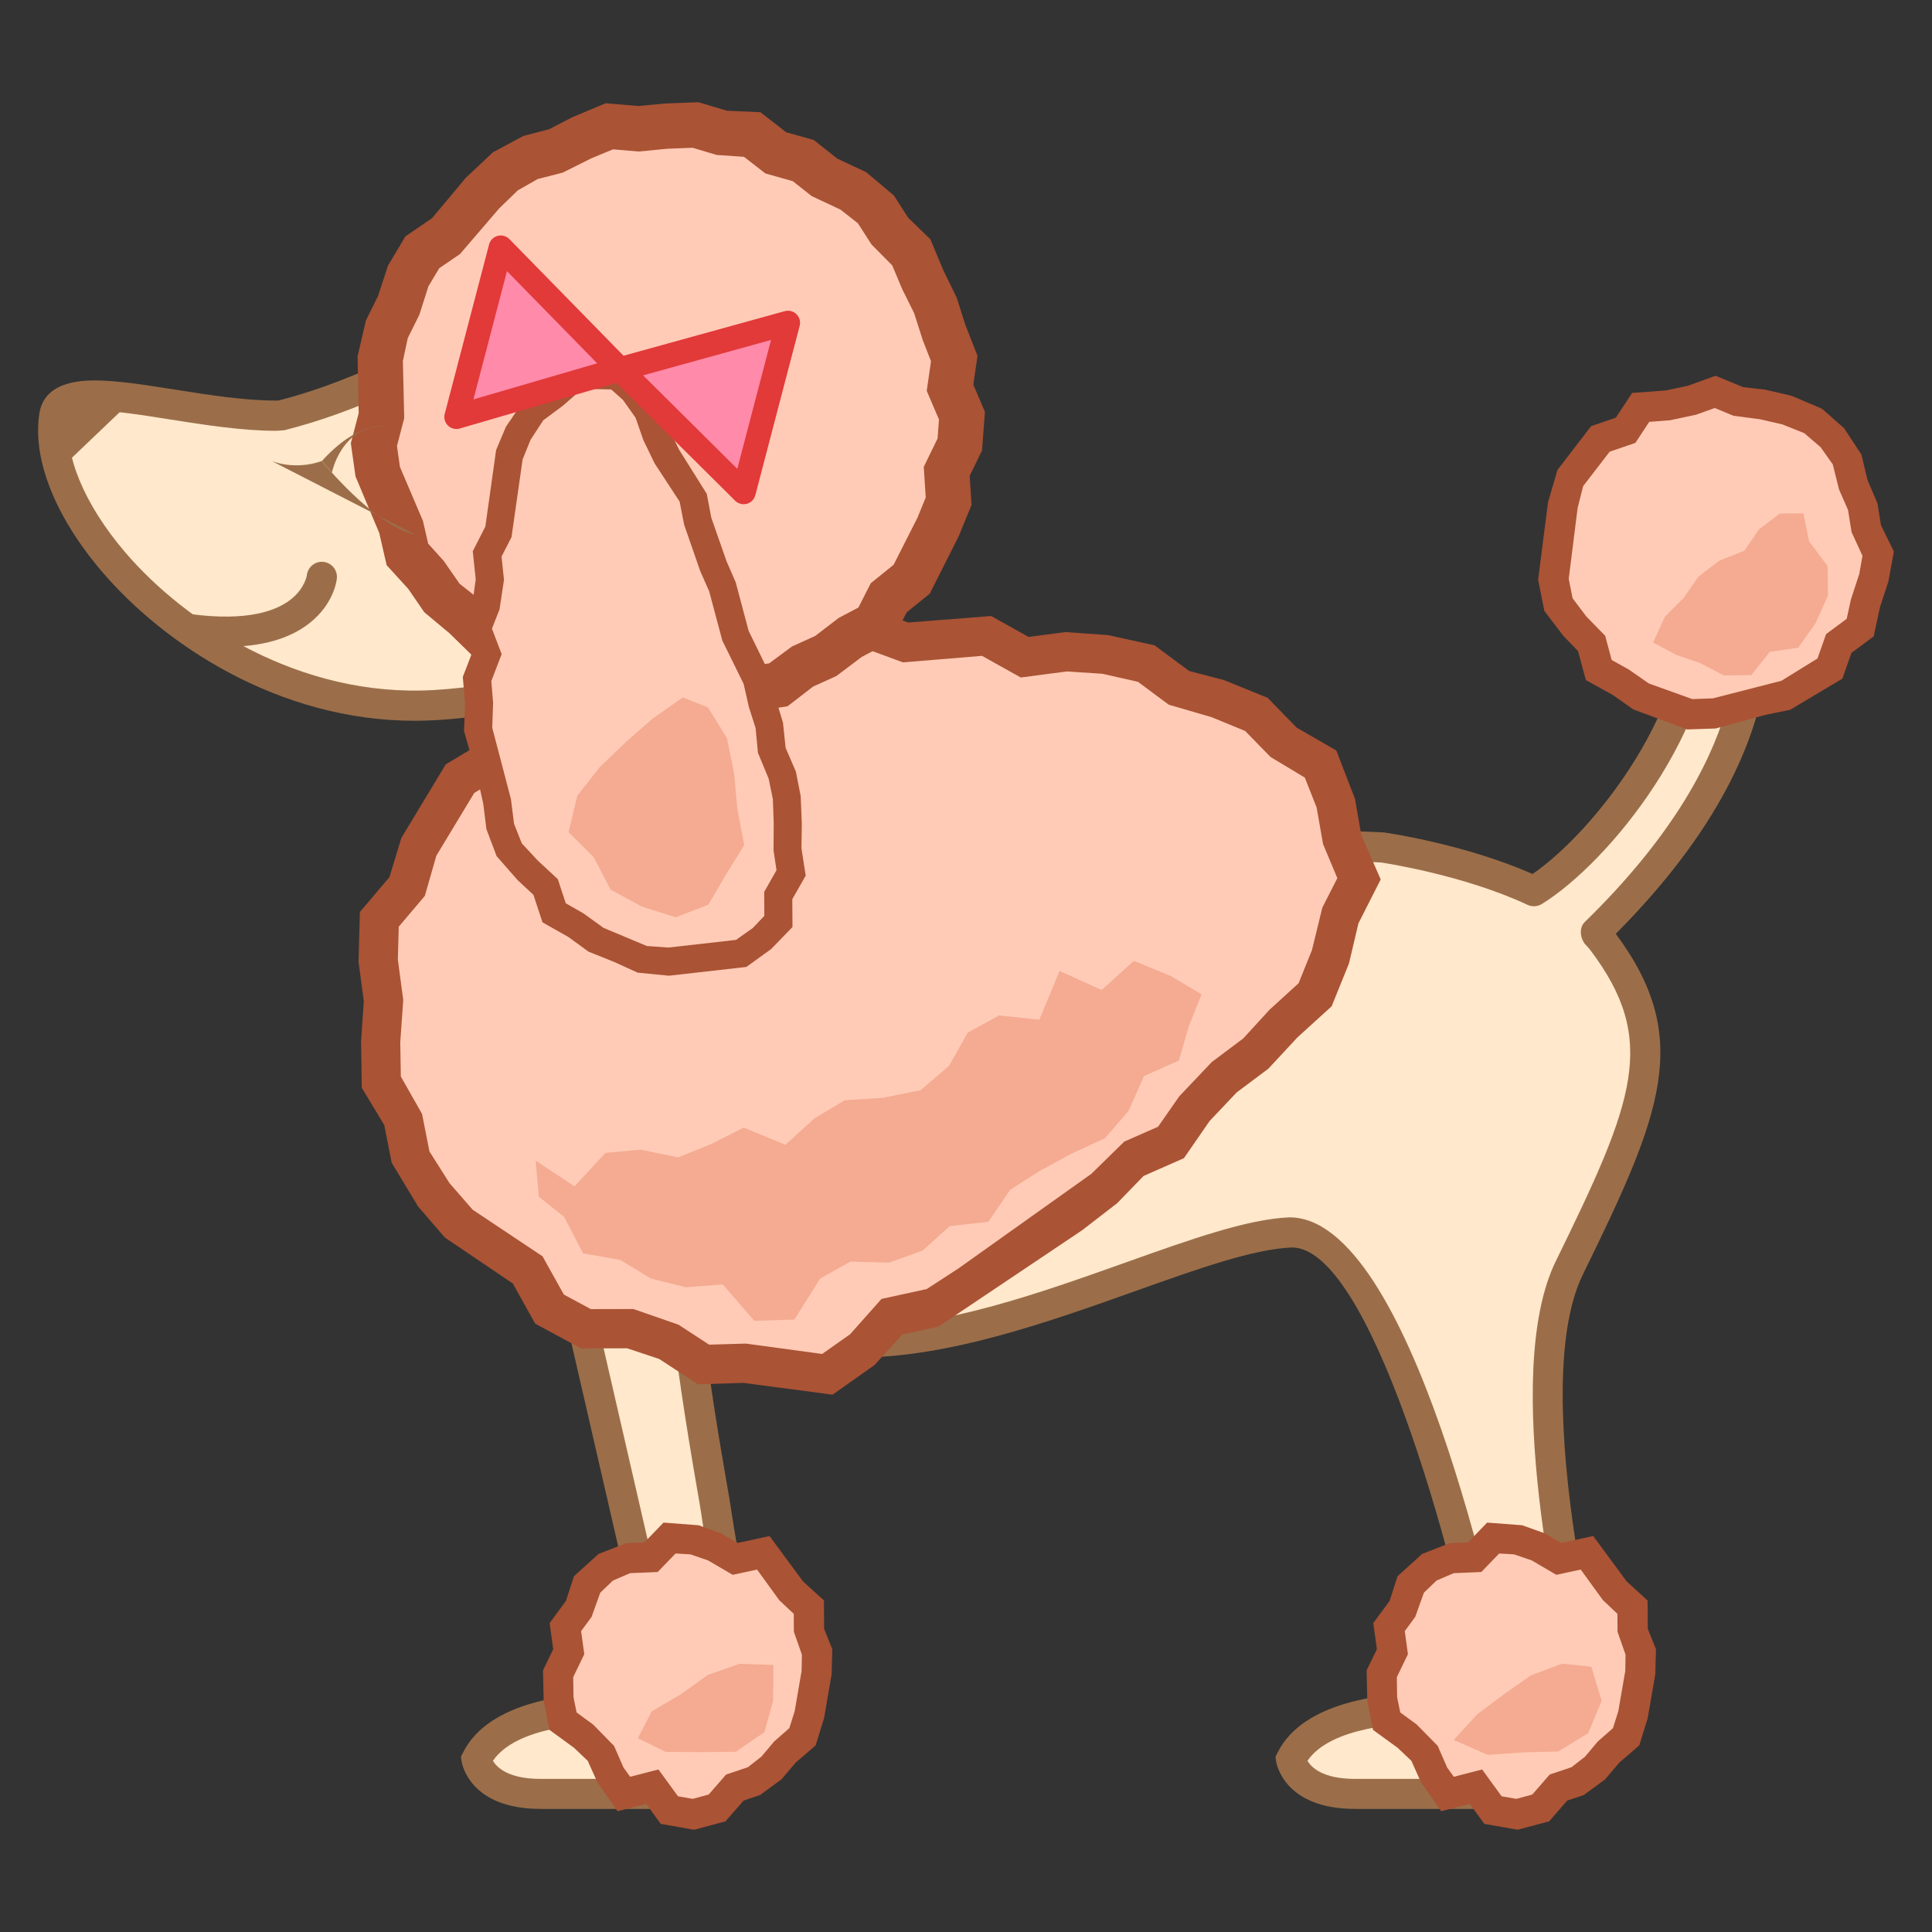 <?xml version="1.0" encoding="UTF-8"?>
<!-- Generated by phantom_svg. -->
<svg id="phantom_svg" width="64px" height="64px" xmlns="http://www.w3.org/2000/svg" xmlns:xlink="http://www.w3.org/1999/xlink" version="1.1">
  <rect width="100%" height="100%" fill="#333333" stroke="none"/>
  <defs>
    <!-- Images. -->
    <svg id="frame0" viewBox="0 0 64 64" preserveAspectRatio="none" xmlns:dc="http://purl.org/dc/elements/1.1/" xmlns:cc="http://creativecommons.org/ns#" xmlns:rdf="http://www.w3.org/1999/02/22-rdf-syntax-ns#" xmlns:svg="http://www.w3.org/2000/svg" xmlns="http://www.w3.org/2000/svg" xmlns:sodipodi="http://sodipodi.sourceforge.net/DTD/sodipodi-0.dtd" xmlns:inkscape="http://www.inkscape.org/namespaces/inkscape">
      <defs id="frame0_defs107"/>
      <sodipodi:namedview pagecolor="#ffffff" bordercolor="#666666" borderopacity="1" objecttolerance="10" gridtolerance="10" guidetolerance="10" inkscape:pageopacity="0" inkscape:pageshadow="2" inkscape:window-width="640" inkscape:window-height="480" id="frame0_namedview105"/>
      <g id="frame0_g3">
        <g id='frame0_g5'>
          <path style='fill:#FFE8CC;' d='M53.071,31.159c-0.067-0.089-0.149-0.171-0.228-0.255    C60,23.932,57.718,19.11,57.718,19.11l-1.416,0.417    c0.367,4.149-3.296,8.641-5.489,9.993c-2.229-1.045-4.991-1.445-4.991-1.445    s-3.5-0.25-11.167,0.417c-7.667,0.667-15.25,12.333-9.872,15.167    s14.039-2.667,17.955-2.834S49.75,56.992,49.75,56.992h3.154    c0,0-2.95-10.846-0.916-14.996C54.597,36.674,55.529,34.409,53.071,31.159z' id='frame0_path7'/>
          <path style='fill:#9B6E49;' d='M52.904,57.492H49.75c-0.24,0-0.446-0.171-0.491-0.407    c-1.155-6.094-3.932-15.761-6.462-15.761c-1.283,0.054-3.08,0.694-5.162,1.436    c-2.906,1.035-6.201,2.209-9.216,2.209c-1.475,0-2.777-0.292-3.87-0.867    c-1.715-0.904-2.403-2.675-1.937-4.987c0.937-4.646,6.498-10.642,11.999-11.12    c7.746-0.675,11.184-0.422,11.245-0.418c0.146,0.02,2.697,0.398,4.913,1.375    c2.046-1.408,5.368-5.605,5.034-9.38c-0.021-0.237,0.128-0.456,0.356-0.523    l1.416-0.417c0.235-0.072,0.487,0.043,0.594,0.266    c0.098,0.206,2.281,5.072-4.644,12.036c2.568,3.452,1.516,5.968-1.089,11.283    c-1.929,3.936,0.92,14.538,0.949,14.646c0.041,0.15,0.01,0.311-0.085,0.435    S53.061,57.492,52.904,57.492z M50.162,56.492h2.097    c-0.604-2.418-2.547-10.988-0.72-14.716c2.61-5.327,3.398-7.321,1.134-10.315    c-0.042-0.056-0.093-0.107-0.142-0.159c-0.188-0.199-0.232-0.565-0.036-0.756    c5.619-5.476,5.212-9.56,4.898-10.819l-0.569,0.168    c0.124,4.257-3.557,8.699-5.749,10.052c-0.145,0.088-0.323,0.098-0.475,0.026    c-2.123-0.994-4.786-1.394-4.851-1.402c0.001,0,0,0,0,0    c-0.047,0-3.557-0.231-11.053,0.42c-5.087,0.442-10.234,6.009-11.104,10.321    c-0.262,1.302-0.229,3.035,1.422,3.905c0.961,0.506,2.074,0.752,3.404,0.752    c2.842,0,6.051-1.143,8.881-2.151c2.157-0.769,4.021-1.433,5.416-1.492    C46.738,40.325,49.584,53.575,50.162,56.492z' id='frame0_path9'/>
        </g>
        <g id='frame0_g11'>
          <path style='fill:#FFE8CC;' d='M21.335,56.61c0,0-4.51-0.416-5.552,1.667    c0,0,0.17,1.147,2.119,1.147h5.369L21.335,56.61z' id='frame0_path13'/>
          <path style='fill:#9B6E49;' d='M24.217,59.922h-6.314c-2.351,0-2.602-1.508-2.611-1.571    l-0.023-0.155l0.07-0.141c0.86-1.719,3.552-1.976,5.08-1.976    c0.576,0,0.962,0.036,0.962,0.036l0.231,0.021L24.217,59.922z M16.329,58.328    c0.12,0.207,0.49,0.6,1.574,0.6h4.423l-1.264-1.838    c-0.153-0.008-0.375-0.017-0.643-0.017C19.421,57.073,17.1,57.2,16.329,58.328    z' id='frame0_path15'/>
        </g>
        <g id='frame0_g17'>
          <path style='fill:#FFE8CC;' d='M48.317,56.61c0,0-4.509-0.416-5.552,1.667    c0,0,0.17,1.147,2.119,1.147h5.369L48.317,56.61z' id='frame0_path19'/>
          <path style='fill:#9B6E49;' d='M51.199,59.922h-6.314c-2.352,0-2.602-1.508-2.611-1.571    l-0.022-0.155l0.07-0.141c0.86-1.719,3.552-1.976,5.079-1.976    c0.577,0,0.963,0.036,0.963,0.036l0.231,0.021L51.199,59.922z M43.312,58.328    c0.119,0.207,0.489,0.6,1.573,0.6h4.424l-1.265-1.838    c-0.153-0.008-0.375-0.017-0.644-0.017C46.404,57.073,44.083,57.2,43.312,58.328z' id='frame0_path21'/>
        </g>
        <g id='frame0_g23'>
          <path style='fill:#FFE8CC;' d='M18.013,38.277l4.083,17.75h2.917c0,0-0.807-2.692-1.295-6    c-0.208-1.404-1.997-10.334-0.747-12.667L18.013,38.277z' id='frame0_path25'/>
          <path style='fill:#9B6E49;' d='M25.013,56.527h-3.315l-4.29-18.646l6.494-1.201    l-0.491,0.917c-1.009,1.882,0.24,9.095,0.651,11.465    c0.07,0.402,0.123,0.71,0.15,0.893c0.477,3.23,1.272,5.903,1.28,5.93    l0.193,0.644H25.013z M22.494,55.527h1.859c-0.269-0.996-0.778-3.042-1.13-5.427    c-0.026-0.178-0.078-0.477-0.146-0.868c-0.7-4.045-1.39-8.803-0.854-11.226    l-3.606,0.667L22.494,55.527z' id='frame0_path27'/>
        </g>
        <g id='frame0_g29'>
          <polygon style='fill:#FFCBB6;' points='45.019,29.11 44.384,30.36 44.083,31.668     43.563,32.952 42.538,33.884 41.623,34.882 40.531,35.701 39.599,36.688     38.791,37.845 37.504,38.411 36.545,39.402 35.459,40.232 34.32,40.987     33.206,41.774 32.096,42.567 30.952,43.311 29.546,43.617 28.597,44.687     27.406,45.526 26.003,45.362 24.67,45.159 23.308,45.201 22.121,44.427     20.877,44.015 19.408,44.018 18.204,43.366 17.479,42.067 16.39,41.318     15.231,40.574 14.343,39.544 13.613,38.391 13.344,37.028 12.632,35.848     12.612,34.477 12.706,33.146 12.528,31.819 12.567,30.453 13.488,29.366     13.854,28.088 14.538,26.95 15.239,25.794 16.414,25.089 17.457,24.287     18.324,23.184 19.77,23.062 20.746,21.993 22.034,21.593 23.354,21.336     24.686,21.196 26.033,21.369 27.341,21.032 28.677,20.794 29.996,21.281     31.335,21.151 32.682,21.065 33.943,21.771 35.312,21.59 36.657,21.686     37.971,21.98 39.104,22.821 40.387,23.157 41.621,23.665 42.555,24.622     43.746,25.309 44.244,26.572 44.469,27.849   ' id='frame0_polygon31'/>
          <path style='fill:#AA5335;' d='M27.578,46.201l-2.947-0.391l-1.507,0.047l-1.288-0.84    l-1.063-0.353l-1.529,0.003l-1.516-0.82l-0.742-1.331l-2.247-1.518L13.851,39.969    l-0.876-1.452l-0.247-1.25l-0.744-1.233l-0.023-1.547l0.091-1.319l-0.176-1.313    l0.047-1.646l0.978-1.154l0.395-1.3l1.47-2.434l1.312-0.788l0.917-0.709    l0.992-1.263l1.474-0.124l0.923-1.011l1.456-0.452l1.39-0.274l1.462-0.156    l1.299,0.167l1.188-0.306l1.558-0.28l1.345,0.497l2.75-0.216l1.241,0.693    L35.292,20.938l1.411,0.1l1.545,0.34l1.142,0.848l1.161,0.304l1.442,0.587    l0.964,0.989l1.311,0.755l0.617,1.6l0.211,1.2l0.641,1.472l-0.737,1.453    l-0.313,1.328l-0.575,1.421l-1.135,1.032l-0.962,1.036L40.966,36.188l-0.895,0.946    l-0.852,1.232l-1.337,0.589l-0.871,0.899l-1.158,0.895l-4.763,3.196    l-1.199,0.262l-0.92,1.011L27.578,46.201z M24.709,44.508l2.526,0.344    l0.926-0.653l1.041-1.171l1.496-0.326l1.045-0.679l4.408-3.137l1.092-1.069    l1.12-0.493l0.703-1.008l1.075-1.134l1.044-0.783l0.874-0.954l0.958-0.873    l0.444-1.1l0.343-1.405l0.497-0.978l-0.473-1.128l-0.213-1.212l-0.391-0.99    l-1.136-0.683l-0.84-0.861l-1.109-0.457L38.716,23.344l-1.022-0.759l-1.179-0.266    l-1.182-0.076l-1.519,0.2l-1.283-0.717l-2.621,0.216l-1.293-0.478    l-1.162,0.207l-1.382,0.358l-1.396-0.18l-1.256,0.132l-1.265,0.249    l-1.05,0.329l-1.03,1.128l-1.417,0.119l-0.807,0.995l-1.043,0.802l-1.098,0.663    l-1.257,2.081l-0.381,1.331l-0.864,1.02l-0.03,1.086l0.179,1.341l-0.099,1.396    l0.019,1.14l0.703,1.24l0.245,1.243l0.666,1.051l0.768,0.881l2.312,1.541    l0.706,1.267l0.893,0.482l1.41-0.003l1.494,0.519l1.016,0.662L24.709,44.508z' id='frame0_path33'/>
        </g>
        <g id='frame0_g35'>
          <path style='fill:#FFE8CC;' d='M14.884,11.385c0,0-2.456,1.59-5.594,2.384    c-3.034,0.053-7.25-1.524-7.491,0c-0.569,3.609,5.5,10.012,12.61,9.588    C21.521,22.933,21,19.013,21,19.013L14.884,11.385z' id='frame0_path37'/>
          <path style='fill:#9B6E49;' d='M13.735,23.876c-4.523,0-8.312-2.547-10.349-4.931    c-1.561-1.826-2.319-3.741-2.081-5.255c0.114-0.722,0.729-1.088,1.829-1.088    c0.736,0,1.668,0.147,2.656,0.303c1.133,0.18,2.306,0.364,3.347,0.364    l0.088-0.001c2.996-0.77,5.363-2.288,5.387-2.304l0.379-0.245l6.486,8.089    l0.019,0.139C21.503,19,21.657,20.262,20.631,21.506    c-1.14,1.382-3.223,2.173-6.192,2.35C14.203,23.869,13.969,23.876,13.735,23.876z     M3.134,13.603c-0.299,0-0.807,0.032-0.84,0.243    c-0.19,1.207,0.502,2.87,1.853,4.45c1.989,2.327,5.792,4.826,10.234,4.562    c2.624-0.156,4.512-0.836,5.46-1.965c0.6-0.714,0.668-1.413,0.669-1.692    l-5.741-7.16c-0.824,0.482-2.869,1.584-5.356,2.213l-0.276,0.017    c-1.12,0-2.386-0.2-3.503-0.376C4.686,13.744,3.791,13.603,3.134,13.603z' id='frame0_path39'/>
        </g>
        <g id='frame0_g41'>
          <polygon style='fill:#FFCBB6;' points='31.866,13.77 31.794,14.726 31.362,15.614 31.425,16.602     31.062,17.486 30.627,18.333 30.201,19.189 29.441,19.803 28.997,20.677     28.134,21.134 27.398,21.713 26.544,22.101 25.785,22.687 24.841,22.831     24.004,23.381 23.044,23.433 22.092,23.559 21.165,23.177 20.219,23.184     19.354,22.794 18.371,22.751 17.623,22.129 16.799,21.689 16.079,21.095     15.417,20.442 14.673,19.856 14.141,19.081 13.495,18.364 13.278,17.421     12.914,16.554 12.519,15.675 12.385,14.727 12.635,13.77 12.596,12.834     12.595,11.88 12.792,10.948 13.217,10.093 13.5,9.176 13.99,8.355     14.812,7.795 15.422,7.099 16.014,6.362 16.699,5.698 17.527,5.229 18.455,4.989     19.296,4.553 20.184,4.184 21.155,4.266 22.092,4.177 23.04,4.141 23.954,4.414     24.917,4.457 25.699,5.063 26.609,5.319 27.349,5.904 28.229,6.293 28.98,6.883     29.5,7.691 30.188,8.36 30.558,9.245 30.978,10.089 31.263,10.987 31.61,11.876     31.471,12.845   ' id='frame0_polygon43'/>
          <path style='fill:#AA5335;' d='M21.991,24.329l-0.972-0.401l-0.958,0.008l-0.884-0.398    l-1.091-0.048l-0.883-0.734l-0.881-0.487l-0.72-0.595l-0.711-0.695L14.055,20.281    l-0.532-0.775l-0.715-0.784l-0.246-1.07l-0.786-1.872l-0.154-1.098l0.26-0.993    l-0.037-1.887l0.276-1.187l0.398-0.802l0.337-1.022l0.575-0.963l0.88-0.6    l1.119-1.337l0.899-0.846l1.011-0.543l0.845-0.219l0.765-0.396l1.115-0.467    l1.086,0.092l0.87-0.083l1.115-0.043l0.944,0.282l1.109,0.049l0.854,0.664    l0.913,0.256l0.783,0.619l0.953,0.446l0.919,0.774l0.473,0.736l0.737,0.716    L31.25,8.956l0.443,0.906l0.285,0.898l0.403,1.026l-0.138,0.957l0.384,0.899    l-0.096,1.281l-0.409,0.84l0.062,0.962l-0.429,1.045l-0.957,1.898l-0.762,0.615    l-0.479,0.942l-1.013,0.538l-0.837,0.63l-0.775,0.352l-0.843,0.651    l-0.974,0.149l-0.869,0.571l-1.163,0.062L21.991,24.329z M21.311,22.426    l0.881,0.363l0.753-0.101l0.816-0.045l0.804-0.528l0.915-0.141l0.754-0.558    l0.772-0.35l0.777-0.596L28.436,20.125l0.41-0.806l0.756-0.61l0.793-1.565    l0.271-0.665l-0.065-1.014l0.457-0.938l0.047-0.63l-0.406-0.95l0.142-0.981    l-0.275-0.704l-0.284-0.889l-0.394-0.793l-0.331-0.787l-0.687-0.695l-0.451-0.702    l-0.578-0.453l-0.956-0.449L26.262,6.001l-0.907-0.255l-0.709-0.551l-0.907-0.062    l-0.794-0.238l-0.824,0.031l-0.961,0.093l-0.855-0.072l-0.719,0.299l-0.942,0.471    l-0.832,0.214l-0.658,0.374l-0.616,0.597l-1.301,1.514l-0.686,0.468l-0.36,0.602    l-0.3,0.942l-0.383,0.771l-0.162,0.761l0.044,1.893l-0.24,0.92l0.098,0.694    l0.762,1.787l0.174,0.755l0.515,0.572l0.527,0.758l0.656,0.517l0.725,0.706    L17.217,21.062l0.885,0.49l0.553,0.46l0.875,0.039l0.847,0.381L21.311,22.426z' id='frame0_path45'/>
        </g>
        <g id='frame0_g47'>
          <polygon style='fill:#FFCBB6;' points='24.692,21.755 25.073,22.49 25.254,23.292     25.493,24.073 25.571,24.895 25.909,25.652 26.067,26.456 26.096,27.279     26.083,28.098 26.206,28.917 25.78,29.666 25.786,30.523 25.208,31.119     24.553,31.583 23.759,31.673 22.979,31.769 22.15,31.855 21.313,31.796     20.548,31.447 19.77,31.15 19.097,30.66 18.356,30.238 18.074,29.382     17.467,28.816 16.884,28.188 16.575,27.409 16.47,26.568 16.292,25.765     16.057,24.97 15.838,24.16 15.871,23.322 15.803,22.492 16.12,21.668     15.796,20.824 16.115,20.017 16.227,19.199 16.137,18.351 16.53,17.58     16.622,16.756 16.721,15.924 16.862,15.09 17.189,14.312 17.655,13.601     18.345,13.088 18.936,12.574 19.659,12.424 20.428,12.44 21.014,12.977     21.472,13.622 21.732,14.379 22.07,15.09 22.526,15.757 22.954,16.445     23.105,17.237 23.359,17.991 23.625,18.741 23.944,19.477 24.132,20.252     24.35,21.024   ' id='frame0_polygon49'/>
          <path style='fill:#AA5335;' d='M22.158,32.322L21.12,32.219l-0.765-0.349l-0.858-0.344    l-0.673-0.49l-0.853-0.482l-0.301-0.913l-0.521-0.484l-0.698-0.796l-0.338-0.895    l-0.104-0.84l-0.17-0.761l-0.468-1.652l0.035-0.908l-0.075-0.881l0.291-0.756    l-0.324-0.847l0.365-0.924l0.096-0.705l-0.098-0.931l0.417-0.817l0.356-2.535    l0.328-0.777l0.617-0.904l0.69-0.513l0.654-0.571l0.894-0.186l0.997,0.021    l0.715,0.654l0.584,0.838l0.26,0.757l0.318,0.661l0.921,1.469l0.151,0.792    l0.502,1.436l0.307,0.706l0.427,1.606l0.729,1.489l0.181,0.802L25.937,23.938    l0.088,0.835L26.365,25.562l0.158,0.804l0.038,0.896l-0.012,0.842l0.141,0.903    l-0.444,0.779l0.006,0.923l-0.71,0.732L24.724,32.031L22.158,32.322z     M21.429,31.338l0.713,0.051l2.24-0.254l0.558-0.396l0.38-0.4l-0.005-0.795    l0.408-0.717l-0.099-0.661l0.007-0.894l-0.029-0.8l-0.139-0.678l-0.355-0.856    l-0.078-0.821l-0.22-0.689l-0.177-0.776l-0.704-1.43l-0.437-1.636l-0.293-0.66    l-0.535-1.54l-0.15-0.768l-0.828-1.267l-0.374-0.772l-0.258-0.742l-0.42-0.591    l-0.388-0.345l-0.546-0.012l-0.553,0.114l-0.499,0.435l-0.652,0.485    l-0.42,0.644L17.312,15.219l-0.367,2.572l-0.331,0.647l0.081,0.769l-0.147,0.979    l-0.252,0.64l0.322,0.843l-0.342,0.891l0.059,0.726l-0.029,0.821l0.619,2.362    l0.104,0.823l0.256,0.645L17.807,28.5l0.671,0.623l0.264,0.8l0.585,0.334    l0.666,0.48L21.429,31.338z' id='frame0_path51'/>
        </g>
        <path style='fill:#9B6E49;' d='M2.05,15.481l2.31-2.205c0,0-0.883-0.439-2.172,0   C0.9,13.716,2.05,15.481,2.05,15.481z' id='frame0_path53'/>
        <g id='frame0_g55'>
          <path style='fill:#9B6E49;' d='M10.663,15.271c0,0,1.723,2.144,3.108,2.448l-4.771-2.448    C9,15.271,9.749,15.595,10.663,15.271z' id='frame0_path57'/>
          <path style='fill:#9B6E49;' d='M10.995,15.656c0,0,0.3-1.532,1.713-1.532    c0,0-0.845-0.17-2.045,1.147L10.995,15.656z' id='frame0_path59'/>
        </g>
        <path style='fill:#9B6E49;' d='M7.488,21.426c-0.407,0-0.844-0.031-1.311-0.094   c-0.273-0.037-0.465-0.289-0.429-0.562c0.037-0.273,0.283-0.468,0.562-0.429   c1.915,0.258,2.864-0.121,3.324-0.484c0.467-0.368,0.53-0.793,0.53-0.797   c0.028-0.274,0.275-0.476,0.548-0.447c0.275,0.028,0.475,0.273,0.447,0.549   c-0.009,0.085-0.108,0.852-0.907,1.481C9.592,21.164,8.665,21.426,7.488,21.426z' id='frame0_path61'/>
        <g id='frame0_g63'>
          <polygon style='fill:#FFCBB6;' points='62.217,18.34 62.064,19.172 61.802,19.961 61.621,20.789     60.911,21.315 60.62,22.144 59.9,22.585 59.202,23.021 58.392,23.187     57.621,23.415 56.816,23.631 55.973,23.66 55.185,23.355 54.394,23.092     53.711,22.611 52.961,22.193 52.724,21.312 52.148,20.718 51.626,20.025     51.459,19.188 51.576,18.34 51.672,17.523 51.776,16.7 51.984,15.876     52.51,15.209 53.016,14.537 53.849,14.253 54.349,13.495 55.222,13.43     56.014,13.267 56.816,12.98 57.615,13.31 58.422,13.402 59.234,13.596     60.031,13.917 60.683,14.475 61.177,15.172 61.379,16.016 61.702,16.752     61.828,17.546   ' id='frame0_polygon65'/>
          <path style='fill:#AA5335;' d='M55.888,24.164l-1.782-0.663l-0.683-0.48l-0.89-0.493    l-0.259-0.961l-0.485-0.501l-0.631-0.83l-0.206-1.032l0.328-2.565l0.312-1.07    l1.117-1.454l0.816-0.278l0.541-0.82l1.118-0.083l0.728-0.155l0.917-0.331    l0.912,0.376l0.737,0.085l0.872,0.203l1.006,0.428l0.734,0.648l0.572,0.87    l0.202,0.843l0.331,0.775l0.114,0.72l0.428,0.874l-0.182,0.994l-0.28,0.856    l-0.207,0.961l-0.737,0.547l-0.299,0.852l-1.731,1.033l-0.811,0.166l-1.657,0.453    L55.888,24.164z M54.62,22.641l1.438,0.517l0.685-0.024l2.271-0.583l1.194-0.739    l0.283-0.806l0.683-0.506l0.141-0.645l0.276-0.841l0.106-0.601l-0.362-0.789    L61.219,16.895l-0.298-0.679l-0.207-0.831l-0.403-0.57l-0.542-0.465l-0.721-0.29    l-0.742-0.171l-0.881-0.116l-0.621-0.257l-0.622,0.222l-0.858,0.183    l-0.691,0.054l-0.46,0.697l-0.85,0.29l-0.879,1.141l-0.183,0.722l-0.295,2.35    l0.128,0.643l0.454,0.602l0.625,0.64l0.216,0.803l0.565,0.315L54.62,22.641z' id='frame0_path67'/>
        </g>
        <g id='frame0_g69'>
          <polygon style='fill:#FFCBB6;' points='27.047,55.445 26.911,56.141 26.801,56.84 26.583,57.531     26.028,58.011 25.575,58.55 25.016,58.988 24.342,59.215 23.754,59.89     22.97,60.102 22.174,59.961 21.609,59.185 20.669,59.428 20.196,58.75     19.883,58.034 19.354,57.532 18.651,57.017 18.499,56.233 18.487,55.445     18.84,54.716 18.728,53.9 19.195,53.265 19.447,52.487 20.024,51.934     20.761,51.617 21.565,51.584 22.178,50.949 22.97,50.995 23.709,51.26     24.357,51.639 25.285,51.438 25.783,52.094 26.222,52.718 26.793,53.238     26.799,54.052 27.066,54.723   ' id='frame0_polygon71'/>
          <path style='fill:#AA5335;' d='M22.993,60.613l-1.105-0.195l-0.483-0.664l-0.946,0.245    l-0.672-0.963l-0.318-0.707l-0.458-0.435l-0.812-0.591l-0.189-0.975l-0.023-0.995    l0.339-0.7l-0.119-0.866l0.54-0.734l0.266-0.819l0.817-0.739l0.913-0.357    l0.604-0.024l0.633-0.656l1.161,0.088l0.739,0.265l0.561,0.32l1.052-0.227    l1.108,1.502l0.693,0.631l0.006,0.938l0.271,0.679l-0.022,0.826l-0.251,1.458    l-0.279,0.9l-0.662,0.571l-0.471,0.555l-0.709,0.519l-0.545,0.184l-0.599,0.688    L22.993,60.613z M22.459,59.504l0.488,0.086l0.529-0.144l0.577-0.662l0.721-0.242    l0.451-0.354l0.419-0.499l0.503-0.441l0.177-0.559l0.231-1.34l0.009-0.535    l-0.266-0.76l-0.004-0.594L25.812,53.006l-0.733-1.012l-0.807,0.174l-0.816-0.477    l-0.584-0.201l-0.494-0.028l-0.592,0.613l-0.913,0.038l-0.568,0.244    l-0.421,0.403l-0.286,0.8l-0.348,0.473l0.105,0.765l-0.367,0.759l0.01,0.669    l0.103,0.502l0.548,0.401l0.691,0.705l0.313,0.716l0.221,0.308l0.938-0.242    L22.459,59.504z' id='frame0_path73'/>
        </g>
        <g id='frame0_g75'>
          <polygon style='fill:#FFCBB6;' points='54.331,55.445 54.194,56.142 54.085,56.84 53.866,57.531     53.312,58.011 52.859,58.551 52.3,58.988 51.626,59.214 51.037,59.89     50.254,60.102 49.457,59.961 48.893,59.185 47.953,59.428 47.48,58.75     47.167,58.033 46.638,57.532 45.935,57.018 45.782,56.233 45.771,55.445     46.124,54.716 46.012,53.9 46.479,53.265 46.73,52.487 47.308,51.934     48.045,51.617 48.85,51.584 49.462,50.949 50.254,50.995 50.993,51.26     51.641,51.639 52.568,51.438 53.066,52.094 53.507,52.718 54.078,53.238 54.084,54.052     54.351,54.722   ' id='frame0_polygon77'/>
          <path style='fill:#AA5335;' d='M50.276,60.613l-1.105-0.195l-0.482-0.664l-0.946,0.245    l-0.672-0.963l-0.318-0.708l-0.458-0.433l-0.812-0.59l-0.19-0.977l-0.022-0.995    l0.34-0.7l-0.12-0.866l0.54-0.733l0.265-0.82l0.817-0.74l0.914-0.356    l0.604-0.024l0.633-0.656l1.161,0.088l0.739,0.265l0.56,0.32l1.053-0.229    l1.109,1.504l0.692,0.631l0.007,0.938l0.271,0.679l-0.022,0.826l-0.252,1.458    l-0.278,0.899l-0.661,0.572l-0.473,0.556l-0.708,0.519l-0.545,0.182    l-0.6,0.688L50.276,60.613z M49.743,59.504l0.487,0.086l0.529-0.144    l0.578-0.663l0.722-0.242l0.45-0.352l0.42-0.5l0.502-0.441l0.177-0.559    l0.232-1.341l0.008-0.535l-0.265-0.758l-0.004-0.595l-0.481-0.455l-0.735-1.012    l-0.807,0.175l-0.816-0.478L50.156,51.49l-0.494-0.028l-0.592,0.613l-0.913,0.038    l-0.569,0.244l-0.42,0.403l-0.286,0.8l-0.347,0.473l0.104,0.765l-0.367,0.759    l0.01,0.669l0.104,0.502l0.547,0.401L47.625,57.833l0.313,0.717l0.221,0.308    l0.938-0.242L49.743,59.504z' id='frame0_path79'/>
        </g>
        <g id='frame0_g81'>
          <g id='frame0_g83'>
            <polygon style='fill:#FF8AA9;' points='16.587,8.199 20.534,12.231 15.118,13.812    ' id='frame0_polygon85'/>
            <path style='fill:#E23939;' d='M15.118,14.211c-0.103,0-0.203-0.039-0.278-0.113     c-0.103-0.1-0.145-0.248-0.108-0.387l1.469-5.612     c0.037-0.14,0.145-0.248,0.284-0.285c0.141-0.038,0.287,0.004,0.388,0.106     l3.947,4.032c0.098,0.101,0.137,0.245,0.101,0.381s-0.14,0.243-0.274,0.282     l-5.416,1.58C15.193,14.206,15.155,14.211,15.118,14.211z M16.794,8.982     l-1.112,4.249l4.1-1.196L16.794,8.982z' id='frame0_path87'/>
          </g>
          <g id='frame0_g89'>
            <polygon style='fill:#FF8AA9;' points='26.104,10.691 20.534,12.231 24.634,16.304    ' id='frame0_polygon91'/>
            <path style='fill:#E23939;' d='M24.634,16.703c-0.104,0-0.206-0.041-0.281-0.116l-4.101-4.072     c-0.101-0.1-0.141-0.246-0.105-0.384s0.143-0.246,0.28-0.284l5.57-1.54     c0.137-0.038,0.285,0,0.387,0.101c0.102,0.1,0.142,0.247,0.106,0.385     l-1.469,5.612c-0.036,0.139-0.144,0.247-0.281,0.284     C24.705,16.698,24.669,16.703,24.634,16.703z M21.303,12.434l3.121,3.098     l1.118-4.271L21.303,12.434z' id='frame0_path93'/>
          </g>
        </g>
        <polygon style='fill:#F4AB92;' points='17.744,38.447 17.849,39.644 18.687,40.311 19.315,41.519    20.542,41.735 21.564,42.354 22.72,42.642 23.944,42.549 24.986,43.753    26.314,43.713 27.168,42.355 28.172,41.792 29.453,41.827 30.564,41.427    31.459,40.617 32.74,40.473 33.467,39.411 34.455,38.781 35.496,38.218    36.598,37.709 37.385,36.8 37.899,35.646 39.051,35.133 39.38,34.001    39.802,32.938 38.773,32.326 37.562,31.829 36.492,32.795 35.1,32.163    34.43,33.778 33.095,33.638 32.057,34.208 31.435,35.312 30.493,36.114    29.245,36.368 27.986,36.446 26.975,37.051 26.02,37.921 24.633,37.353    23.567,37.895 22.462,38.34 21.222,38.084 20.057,38.19 19.032,39.299  ' id='frame0_polygon95'/>
        <polygon style='fill:#F4AB92;' points='22.619,23.104 21.624,23.8 20.733,24.581 19.869,25.409    19.124,26.359 18.833,27.566 19.671,28.401 20.223,29.468 21.258,30.031    22.385,30.387 23.465,29.969 24.013,29.03 24.655,27.992 24.424,26.793    24.32,25.623 24.081,24.449 23.452,23.434  ' id='frame0_polygon97'/>
        <polygon style='fill:#F4AB92;' points='58.959,17.01 58.273,17.532 57.783,18.242 56.942,18.581    56.26,19.104 55.764,19.816 55.153,20.425 54.76,21.283 55.533,21.698    56.294,21.954 57.104,22.374 58.013,22.365 58.629,21.592 59.569,21.458    60.143,20.644 60.553,19.734 60.541,18.749 59.928,17.933 59.741,17.006  ' id='frame0_polygon99'/>
        <polygon style='fill:#F4AB92;' points='25.62,55.154 24.497,55.116 23.451,55.482 22.551,56.128    21.591,56.687 21.128,57.582 22.052,58.034 23.208,58.042 24.374,58.03    25.322,57.381 25.613,56.339  ' id='frame0_polygon101'/>
        <polygon style='fill:#F4AB92;' points='52.714,55.212 51.745,55.11 50.711,55.5 49.806,56.135    48.93,56.793 48.154,57.64 49.284,58.131 50.46,58.05 51.622,58.021    52.611,57.415 53.058,56.339  ' id='frame0_polygon103'/>
      </g>
    </svg>
    <!-- Animation. -->
    <symbol id="animation">
      <use xlink:href="#frame0" visibility="hidden">
        <set id="frame0_anim" attributeName="visibility" to="visible" begin="0s;frame0_anim.end" dur="0.1s"/>
      </use>
    </symbol>
  </defs>
  <!-- Main control. -->
  <animate id="controller" begin="0s" dur="0.1s" repeatCount="indefinite"/>
  <use xlink:href="#frame0">
    <set attributeName="xlink:href" to="#animation" begin="controller.begin"/>
    <set attributeName="xlink:href" to="#frame0" begin="controller.end"/>
  </use>
</svg>